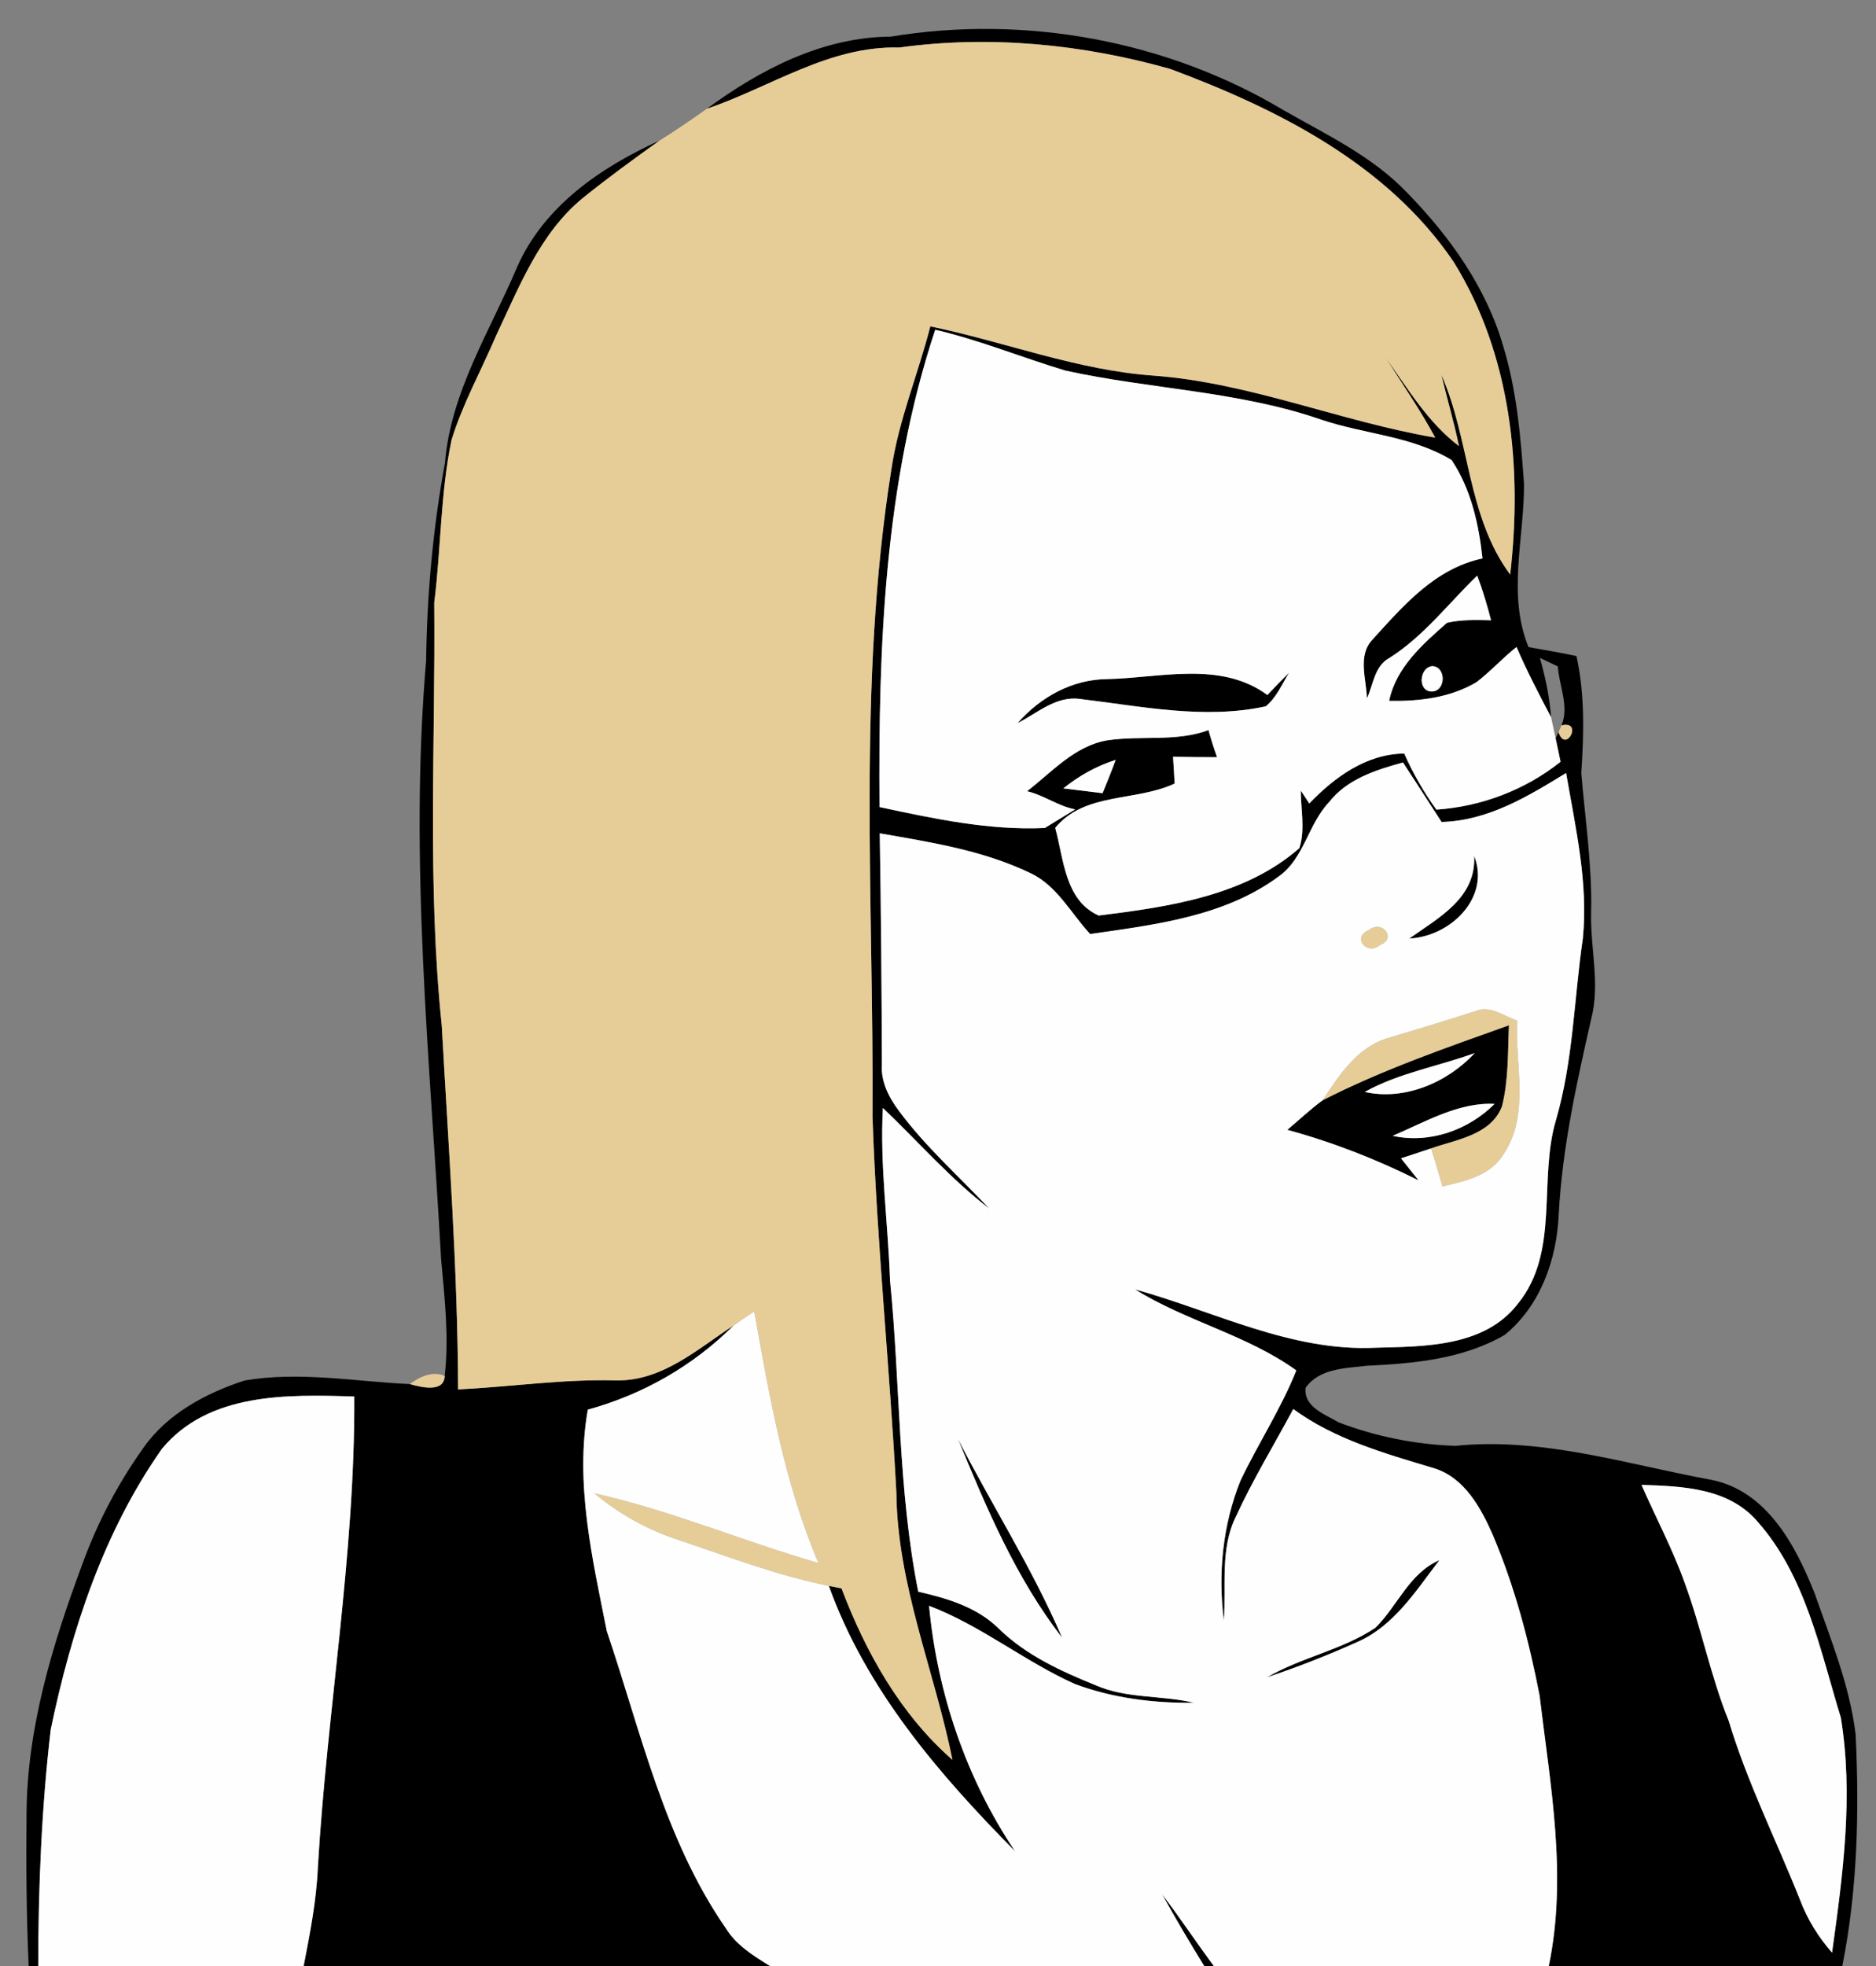 <?xml version="1.0" encoding="UTF-8" ?>
<!DOCTYPE svg PUBLIC "-//W3C//DTD SVG 1.1//EN" "http://www.w3.org/Graphics/SVG/1.1/DTD/svg11.dtd">
<svg width="210pt" height="220pt" viewBox="0 0 210 220" version="1.1" xmlns="http://www.w3.org/2000/svg">
<rect x="0" y="0" width="210" height="220" fill="#808080" stroke="none"/>
<g id="#000000ff">
<path fill="#000000" opacity="1.00" d=" M 99.72 4.10 C 114.71 1.62 130.61 4.52 143.68 12.33 C 148.47 15.07 153.60 17.47 157.47 21.52 C 162.23 26.38 166.36 32.13 168.27 38.74 C 169.80 43.74 170.24 49.00 170.60 54.20 C 170.62 60.27 168.71 66.54 171.10 72.41 C 172.89 72.72 174.68 73.04 176.47 73.41 C 177.42 77.73 177.30 82.13 177.01 86.51 C 177.44 91.68 178.23 96.83 178.11 102.04 C 177.99 106.03 179.15 110.08 178.12 114.03 C 176.47 121.25 174.87 128.53 174.48 135.94 C 174.27 140.94 172.41 146.16 168.43 149.38 C 163.76 152.09 158.26 152.58 152.98 152.83 C 150.59 153.12 147.69 153.11 146.15 155.29 C 145.90 157.44 148.35 158.28 149.86 159.17 C 154.01 160.75 158.48 161.65 162.93 161.79 C 172.62 160.80 182.06 163.84 191.49 165.58 C 197.76 166.78 201.00 172.92 203.14 178.32 C 204.95 183.48 207.06 188.63 207.72 194.09 C 208.14 202.74 207.93 211.48 206.23 220.00 L 173.37 220.00 C 175.47 209.93 173.54 199.77 172.34 189.73 C 171.16 183.62 169.55 177.54 167.12 171.80 C 165.77 168.72 163.92 165.31 160.47 164.28 C 155.02 162.64 149.42 161.08 144.77 157.67 C 142.63 161.67 140.25 165.56 138.35 169.70 C 136.56 173.31 137.27 177.45 137.00 181.33 C 136.33 176.09 136.87 170.65 138.84 165.73 C 140.82 161.55 143.39 157.66 145.11 153.35 C 139.58 149.37 132.81 147.87 127.05 144.28 C 135.95 146.74 144.55 151.27 154.00 150.81 C 159.51 150.67 166.20 150.71 169.91 145.89 C 174.66 140.05 172.15 132.00 174.20 125.25 C 176.10 118.67 176.20 111.78 177.18 105.04 C 177.81 98.81 176.36 92.61 175.31 86.50 C 171.01 89.13 166.58 91.84 161.37 91.98 C 159.93 89.76 158.50 87.53 157.05 85.32 C 154.00 86.16 150.78 87.18 148.76 89.78 C 146.43 92.23 145.99 96.04 143.16 98.06 C 137.07 102.57 129.30 103.47 122.03 104.52 C 119.88 102.20 118.33 99.11 115.36 97.71 C 110.07 95.16 104.21 94.25 98.48 93.25 C 98.62 101.86 98.69 110.47 98.72 119.08 C 98.58 121.01 99.49 122.79 100.62 124.30 C 103.59 128.31 107.34 131.63 110.75 135.25 C 106.39 131.91 102.79 127.75 98.83 123.98 C 98.48 130.43 99.41 136.84 99.63 143.28 C 100.79 154.88 100.50 166.64 102.79 178.11 C 106.03 178.85 109.36 179.83 111.79 182.23 C 114.84 185.22 118.76 187.00 122.67 188.59 C 126.14 190.10 130.03 189.68 133.66 190.54 C 129.14 190.60 124.54 190.02 120.29 188.43 C 114.66 185.89 109.79 181.89 104.00 179.69 C 104.91 189.42 108.16 199.03 113.63 207.16 C 105.09 198.53 96.94 189.06 92.78 177.46 C 93.13 177.53 93.85 177.67 94.20 177.74 C 96.92 184.91 100.78 191.82 106.62 196.93 C 104.60 186.95 100.44 177.34 100.34 167.04 C 99.60 153.01 98.15 139.04 97.67 125.00 C 97.82 100.86 95.96 76.55 99.77 52.59 C 100.57 47.07 102.76 41.90 104.14 36.52 C 112.54 38.26 120.62 41.45 129.25 42.04 C 140.03 42.87 150.07 47.16 160.66 48.97 C 158.99 45.88 157.00 43.00 155.13 40.04 C 157.62 43.52 159.85 47.29 163.32 49.92 C 162.76 47.22 161.98 44.59 161.34 41.92 C 164.55 49.15 164.21 57.78 169.05 64.29 C 170.43 52.37 169.16 39.70 162.73 29.32 C 155.32 18.38 143.06 12.21 131.01 7.72 C 121.18 4.94 110.81 3.92 100.66 5.32 C 92.84 5.10 86.27 9.75 79.13 12.17 C 85.12 7.76 92.12 4.14 99.72 4.10 M 104.69 36.90 C 98.99 54.08 98.32 72.37 98.45 90.31 C 104.54 91.61 110.70 92.94 116.96 92.65 C 117.81 92.13 119.51 91.09 120.36 90.57 C 118.44 90.21 116.86 88.98 114.97 88.54 C 117.77 86.38 120.31 83.45 123.97 82.84 C 127.72 82.28 131.65 83.04 135.28 81.70 C 135.56 82.72 135.88 83.73 136.24 84.73 C 134.59 84.73 132.95 84.72 131.31 84.68 C 131.37 85.68 131.44 86.68 131.49 87.68 C 127.13 89.72 121.42 88.63 118.12 92.64 C 119.08 96.10 119.19 100.76 122.99 102.45 C 130.79 101.48 139.32 100.27 145.45 94.91 C 146.12 92.84 145.61 90.60 145.61 88.46 C 145.85 88.83 146.32 89.55 146.56 89.91 C 149.40 86.96 152.92 84.38 157.19 84.32 C 158.17 86.54 159.38 88.64 160.79 90.60 C 165.83 90.25 170.73 88.40 174.69 85.24 C 174.55 84.59 174.28 83.28 174.14 82.63 L 174.46 81.92 C 175.26 84.41 177.27 80.57 174.80 81.17 C 175.68 79.06 174.53 76.74 174.38 74.57 C 173.88 74.33 172.88 73.86 172.38 73.62 C 172.99 75.79 173.46 78.01 173.63 80.26 C 172.27 77.68 170.92 75.09 169.76 72.40 C 168.20 73.63 166.87 75.12 165.29 76.33 C 162.35 78.08 158.86 78.49 155.50 78.43 C 156.27 74.69 159.25 72.09 161.98 69.69 C 163.59 69.32 165.26 69.37 166.91 69.41 C 166.47 67.72 165.98 66.04 165.36 64.41 C 162.14 67.52 159.39 71.17 155.56 73.61 C 153.86 74.50 153.74 76.59 153.01 78.16 C 152.96 76.01 151.95 73.38 153.60 71.61 C 157.07 67.79 160.64 63.61 165.95 62.49 C 165.54 58.66 164.66 54.73 162.50 51.49 C 158.11 48.80 152.75 48.59 147.95 46.98 C 138.69 43.76 128.77 43.56 119.26 41.47 C 114.39 40.01 109.66 38.06 104.69 36.90 M 160.34 74.54 C 158.88 74.66 158.63 77.38 160.29 77.38 C 161.87 77.34 161.90 74.61 160.34 74.54 M 119.03 88.22 C 120.13 88.36 122.33 88.63 123.42 88.76 C 123.93 87.52 124.43 86.29 124.89 85.03 C 122.75 85.71 120.78 86.81 119.03 88.22 M 183.75 166.16 C 185.36 169.84 187.26 173.39 188.61 177.19 C 190.47 182.24 191.49 187.56 193.51 192.56 C 195.59 199.45 198.83 205.90 201.49 212.58 C 202.31 214.76 203.54 216.75 205.08 218.50 C 206.29 209.80 207.50 200.93 206.06 192.19 C 203.74 184.64 202.12 176.34 196.74 170.27 C 193.52 166.50 188.31 166.30 183.75 166.16 Z" />
<path fill="#000000" opacity="1.00" d=" M 57.90 29.85 C 60.92 23.04 67.27 18.71 73.83 15.73 C 70.90 17.82 67.99 19.94 65.19 22.20 C 60.39 26.17 58.10 32.15 55.51 37.61 C 53.86 41.48 51.79 45.19 50.55 49.22 C 49.29 55.21 49.38 61.37 48.61 67.43 C 48.75 83.20 47.81 99.03 49.45 114.75 C 50.20 128.32 51.23 141.88 51.28 155.48 C 57.20 155.18 63.08 154.30 69.03 154.47 C 74.17 154.53 78.09 150.95 82.13 148.31 C 77.59 152.84 71.98 156.04 65.80 157.74 C 64.35 166.02 66.31 174.43 67.93 182.54 C 71.76 193.83 74.37 205.85 81.27 215.80 C 82.43 217.68 84.36 218.86 86.19 220.00 L 33.99 220.00 C 34.70 216.35 35.42 212.69 35.58 208.97 C 36.61 191.38 39.75 173.92 39.66 156.27 C 32.20 156.04 23.37 155.80 18.13 162.12 C 11.58 171.43 7.98 182.48 5.68 193.53 C 4.65 202.31 4.29 211.16 4.28 220.00 L 3.21 220.00 C 2.95 214.34 2.92 208.67 2.97 203.00 C 3.02 193.39 5.86 184.06 9.18 175.13 C 10.86 170.47 13.17 166.05 16.05 162.02 C 18.72 158.20 23.04 155.89 27.38 154.48 C 33.51 153.43 39.73 154.59 45.88 154.88 C 47.07 155.21 49.71 155.91 49.78 153.97 C 50.28 149.62 49.77 145.26 49.38 140.93 C 48.14 118.63 45.78 96.28 47.70 73.95 C 47.80 66.52 48.46 59.11 49.81 51.80 C 50.45 43.86 54.87 37.02 57.90 29.85 Z" />
<path fill="#000000" opacity="1.00" d=" M 141.87 77.77 C 142.67 76.92 143.48 76.09 144.30 75.27 C 143.51 76.57 142.89 78.05 141.69 79.04 C 134.82 80.53 127.79 79.04 120.94 78.22 C 118.23 77.82 116.14 79.80 113.90 80.92 C 116.47 78.00 120.02 76.01 123.99 75.99 C 129.93 75.85 136.66 73.94 141.87 77.77 Z" />
<path fill="#000000" opacity="1.00" d=" M 165.02 95.77 C 166.86 100.49 162.31 104.82 157.76 105.02 C 161.05 102.68 165.26 100.49 165.02 95.77 Z" />
<path fill="#000000" opacity="1.00" d=" M 148.06 123.12 C 154.73 119.71 161.87 117.25 168.91 114.73 C 168.78 117.76 168.88 120.85 168.13 123.82 C 166.86 127.03 163.05 127.50 160.19 128.51 C 159.35 128.78 157.67 129.34 156.83 129.62 C 157.32 130.23 158.30 131.46 158.79 132.08 C 154.09 129.73 149.18 127.81 144.10 126.43 C 145.42 125.33 146.67 124.13 148.06 123.12 M 152.77 122.19 C 157.25 123.19 162.04 121.12 165.08 117.84 C 161.00 119.33 156.59 120.06 152.77 122.19 M 155.90 127.10 C 160.00 128.01 164.38 126.46 167.30 123.53 C 163.32 123.31 159.51 125.56 155.90 127.10 Z" />
<path fill="#000000" opacity="1.00" d=" M 107.23 161.01 C 111.05 168.46 115.58 175.54 118.89 183.25 C 113.73 176.60 110.42 168.74 107.23 161.01 Z" />
<path fill="#000000" opacity="1.00" d=" M 153.96 182.15 C 156.45 179.71 157.73 176.05 161.13 174.58 C 158.53 177.97 156.08 181.89 152.03 183.70 C 148.69 185.20 145.29 186.54 141.83 187.69 C 145.69 185.44 150.23 184.64 153.96 182.15 Z" />
<path fill="#000000" opacity="1.00" d=" M 130.09 211.97 C 132.09 214.60 133.91 217.35 135.88 220.00 L 134.80 220.00 C 133.17 217.36 131.59 214.69 130.09 211.97 Z" />
</g>
<g id="#e6cd97ff">
<path fill="#e6cd97" opacity="1.00" d=" M 100.66 5.32 C 110.81 3.92 121.18 4.94 131.01 7.72 C 143.06 12.21 155.32 18.38 162.73 29.32 C 169.16 39.70 170.43 52.37 169.05 64.29 C 164.21 57.78 164.55 49.15 161.34 41.92 C 161.98 44.59 162.76 47.22 163.32 49.92 C 159.85 47.29 157.62 43.52 155.13 40.04 C 157.00 43.00 158.99 45.88 160.66 48.97 C 150.07 47.16 140.03 42.87 129.25 42.04 C 120.62 41.45 112.54 38.26 104.14 36.52 C 102.76 41.90 100.57 47.07 99.77 52.59 C 95.96 76.55 97.82 100.86 97.67 125.00 C 98.15 139.04 99.60 153.01 100.34 167.04 C 100.44 177.34 104.60 186.95 106.62 196.93 C 100.78 191.82 96.92 184.91 94.20 177.74 C 93.85 177.67 93.13 177.53 92.78 177.46 C 87.03 176.30 81.53 174.20 75.98 172.33 C 72.53 171.21 69.32 169.43 66.53 167.10 C 75.09 169.01 83.20 172.48 91.62 174.90 C 87.79 165.92 86.14 156.29 84.43 146.75 C 83.66 147.26 82.89 147.78 82.13 148.31 C 78.09 150.95 74.17 154.53 69.03 154.47 C 63.08 154.30 57.20 155.18 51.28 155.48 C 51.23 141.88 50.20 128.32 49.45 114.75 C 47.81 99.03 48.75 83.20 48.61 67.43 C 49.38 61.37 49.29 55.21 50.55 49.22 C 51.79 45.19 53.86 41.48 55.51 37.61 C 58.10 32.15 60.39 26.17 65.19 22.20 C 67.99 19.94 70.90 17.82 73.83 15.73 C 75.64 14.61 77.39 13.39 79.13 12.17 C 86.27 9.75 92.84 5.10 100.66 5.32 Z" />
<path fill="#e6cd97" opacity="1.00" d=" M 174.80 81.17 C 177.27 80.57 175.26 84.41 174.46 81.92 L 174.80 81.17 Z" />
<path fill="#e6cd97" opacity="1.00" d=" M 153.25 104.07 C 154.67 102.87 156.44 105.02 154.45 105.76 C 153.01 107.00 151.27 104.83 153.25 104.07 Z" />
<path fill="#e6cd97" opacity="1.00" d=" M 155.30 116.18 C 158.62 115.17 161.95 114.20 165.25 113.11 C 166.86 112.49 168.36 113.72 169.83 114.20 C 169.58 119.16 171.28 124.78 168.29 129.18 C 166.83 131.57 163.99 132.17 161.47 132.77 C 161.06 131.34 160.65 129.92 160.19 128.51 C 163.05 127.50 166.86 127.03 168.13 123.82 C 168.88 120.85 168.78 117.76 168.91 114.73 C 161.87 117.25 154.73 119.71 148.06 123.12 C 149.89 120.32 151.92 117.21 155.30 116.18 Z" />
<path fill="#e6cd97" opacity="1.00" d=" M 45.88 154.88 C 46.97 154.06 48.42 153.37 49.78 153.97 C 49.71 155.91 47.07 155.21 45.88 154.88 Z" />
</g>
<g id="#fefefeff">
<path fill="#fefefe" opacity="1.00" d=" M 104.69 36.90 C 109.66 38.06 114.39 40.01 119.26 41.47 C 128.77 43.56 138.69 43.76 147.95 46.98 C 152.75 48.59 158.11 48.80 162.50 51.49 C 164.66 54.73 165.54 58.66 165.95 62.49 C 160.64 63.61 157.07 67.79 153.60 71.61 C 151.95 73.38 152.96 76.01 153.01 78.16 C 153.74 76.59 153.86 74.50 155.56 73.61 C 159.39 71.17 162.14 67.52 165.36 64.41 C 165.98 66.04 166.47 67.72 166.91 69.41 C 165.26 69.37 163.59 69.32 161.98 69.69 C 159.25 72.09 156.27 74.69 155.50 78.43 C 158.86 78.49 162.35 78.08 165.29 76.33 C 166.87 75.12 168.20 73.63 169.76 72.40 C 170.92 75.09 172.27 77.68 173.63 80.26 C 173.76 80.86 174.01 82.04 174.14 82.63 C 174.28 83.28 174.55 84.59 174.69 85.24 C 170.73 88.40 165.83 90.25 160.79 90.60 C 159.38 88.64 158.17 86.54 157.19 84.32 C 152.92 84.38 149.40 86.96 146.56 89.91 C 146.32 89.55 145.85 88.83 145.61 88.46 C 145.61 90.60 146.12 92.84 145.45 94.91 C 139.32 100.27 130.79 101.48 122.99 102.45 C 119.19 100.76 119.08 96.10 118.12 92.64 C 121.42 88.63 127.13 89.72 131.49 87.68 C 131.44 86.68 131.37 85.68 131.31 84.68 C 132.95 84.72 134.59 84.73 136.24 84.73 C 135.88 83.73 135.56 82.72 135.28 81.70 C 131.65 83.04 127.72 82.28 123.97 82.84 C 120.31 83.45 117.77 86.38 114.97 88.54 C 116.86 88.98 118.44 90.21 120.36 90.57 C 119.51 91.09 117.81 92.13 116.96 92.65 C 110.70 92.94 104.54 91.61 98.45 90.31 C 98.32 72.37 98.99 54.08 104.69 36.90 M 141.87 77.77 C 136.66 73.94 129.93 75.85 123.99 75.99 C 120.02 76.01 116.47 78.00 113.90 80.92 C 116.14 79.80 118.23 77.82 120.94 78.22 C 127.79 79.04 134.82 80.53 141.69 79.04 C 142.89 78.05 143.51 76.57 144.30 75.27 C 143.48 76.09 142.67 76.92 141.87 77.77 Z" />
<path fill="#fefefe" opacity="1.00" d=" M 160.34 74.54 C 161.90 74.61 161.87 77.34 160.29 77.38 C 158.63 77.38 158.88 74.66 160.34 74.54 Z" />
<path fill="#fefefe" opacity="1.00" d=" M 119.03 88.22 C 120.78 86.81 122.75 85.71 124.89 85.03 C 124.43 86.29 123.93 87.52 123.42 88.76 C 122.33 88.63 120.13 88.36 119.03 88.22 Z" />
<path fill="#fefefe" opacity="1.00" d=" M 148.76 89.78 C 150.78 87.18 154.00 86.16 157.05 85.32 C 158.50 87.53 159.93 89.76 161.37 91.98 C 166.58 91.84 171.01 89.13 175.31 86.50 C 176.36 92.61 177.81 98.81 177.18 105.04 C 176.20 111.78 176.10 118.67 174.20 125.25 C 172.15 132.00 174.66 140.05 169.91 145.89 C 166.20 150.71 159.51 150.67 154.00 150.81 C 144.55 151.27 135.95 146.74 127.05 144.28 C 132.81 147.87 139.58 149.37 145.11 153.35 C 143.39 157.66 140.82 161.55 138.84 165.73 C 136.87 170.65 136.33 176.09 137.00 181.33 C 137.27 177.45 136.56 173.31 138.35 169.70 C 140.25 165.56 142.63 161.67 144.77 157.67 C 149.42 161.08 155.02 162.64 160.47 164.28 C 163.92 165.31 165.77 168.72 167.12 171.80 C 169.55 177.54 171.16 183.62 172.34 189.73 C 173.54 199.77 175.47 209.93 173.37 220.00 L 135.88 220.00 C 133.91 217.35 132.09 214.60 130.09 211.97 C 131.59 214.69 133.17 217.36 134.80 220.00 L 86.19 220.00 C 84.36 218.86 82.43 217.68 81.27 215.80 C 74.37 205.85 71.76 193.83 67.93 182.54 C 66.31 174.43 64.35 166.02 65.80 157.74 C 71.98 156.04 77.59 152.84 82.13 148.31 C 82.89 147.78 83.66 147.26 84.43 146.75 C 86.14 156.29 87.79 165.92 91.62 174.90 C 83.20 172.48 75.09 169.01 66.53 167.10 C 69.32 169.43 72.53 171.21 75.98 172.33 C 81.53 174.20 87.03 176.30 92.78 177.46 C 96.94 189.06 105.09 198.53 113.63 207.16 C 108.16 199.03 104.91 189.42 104.00 179.69 C 109.79 181.89 114.66 185.89 120.29 188.43 C 124.54 190.02 129.14 190.60 133.66 190.54 C 130.03 189.68 126.14 190.10 122.67 188.59 C 118.76 187.00 114.84 185.22 111.79 182.23 C 109.36 179.83 106.03 178.85 102.79 178.11 C 100.50 166.64 100.79 154.88 99.63 143.28 C 99.41 136.84 98.48 130.43 98.83 123.98 C 102.79 127.75 106.39 131.91 110.75 135.25 C 107.34 131.63 103.59 128.31 100.62 124.30 C 99.49 122.79 98.58 121.01 98.72 119.08 C 98.69 110.47 98.62 101.86 98.48 93.25 C 104.21 94.25 110.07 95.16 115.36 97.71 C 118.33 99.11 119.88 102.20 122.03 104.52 C 129.30 103.47 137.07 102.57 143.16 98.06 C 145.99 96.04 146.43 92.23 148.76 89.78 M 165.02 95.77 C 165.26 100.49 161.05 102.68 157.76 105.02 C 162.31 104.82 166.86 100.49 165.02 95.77 M 153.25 104.07 C 151.27 104.83 153.01 107.00 154.45 105.76 C 156.44 105.02 154.67 102.87 153.25 104.07 M 155.30 116.18 C 151.92 117.21 149.89 120.32 148.06 123.12 C 146.67 124.13 145.42 125.33 144.10 126.43 C 149.18 127.81 154.09 129.73 158.79 132.08 C 158.30 131.46 157.32 130.23 156.83 129.62 C 157.67 129.34 159.35 128.78 160.19 128.51 C 160.65 129.92 161.06 131.34 161.47 132.77 C 163.99 132.17 166.83 131.57 168.29 129.18 C 171.28 124.78 169.58 119.16 169.83 114.20 C 168.36 113.72 166.86 112.49 165.25 113.11 C 161.95 114.20 158.62 115.17 155.30 116.18 M 107.23 161.01 C 110.42 168.74 113.73 176.60 118.89 183.25 C 115.58 175.54 111.05 168.46 107.23 161.01 M 153.96 182.15 C 150.23 184.64 145.69 185.44 141.83 187.69 C 145.29 186.54 148.69 185.20 152.03 183.70 C 156.08 181.89 158.53 177.97 161.13 174.58 C 157.73 176.05 156.45 179.71 153.96 182.15 Z" />
<path fill="#fefefe" opacity="1.00" d=" M 152.77 122.19 C 156.59 120.06 161.00 119.33 165.08 117.84 C 162.04 121.12 157.25 123.19 152.77 122.19 Z" />
<path fill="#fefefe" opacity="1.00" d=" M 155.90 127.10 C 159.51 125.56 163.32 123.31 167.30 123.53 C 164.38 126.46 160.00 128.01 155.90 127.10 Z" />
<path fill="#fefefe" opacity="1.00" d=" M 18.13 162.12 C 23.37 155.80 32.20 156.04 39.66 156.27 C 39.75 173.92 36.61 191.38 35.58 208.97 C 35.42 212.69 34.70 216.35 33.99 220.00 L 4.28 220.00 C 4.29 211.16 4.65 202.31 5.68 193.53 C 7.98 182.48 11.58 171.43 18.13 162.12 Z" />
<path fill="#fefefe" opacity="1.00" d=" M 183.75 166.16 C 188.31 166.30 193.52 166.50 196.74 170.27 C 202.12 176.34 203.74 184.64 206.06 192.19 C 207.50 200.93 206.29 209.80 205.08 218.50 C 203.54 216.75 202.31 214.76 201.49 212.58 C 198.83 205.90 195.59 199.45 193.51 192.56 C 191.49 187.56 190.47 182.24 188.61 177.19 C 187.26 173.39 185.36 169.84 183.75 166.16 Z" />
</g>
</svg>
